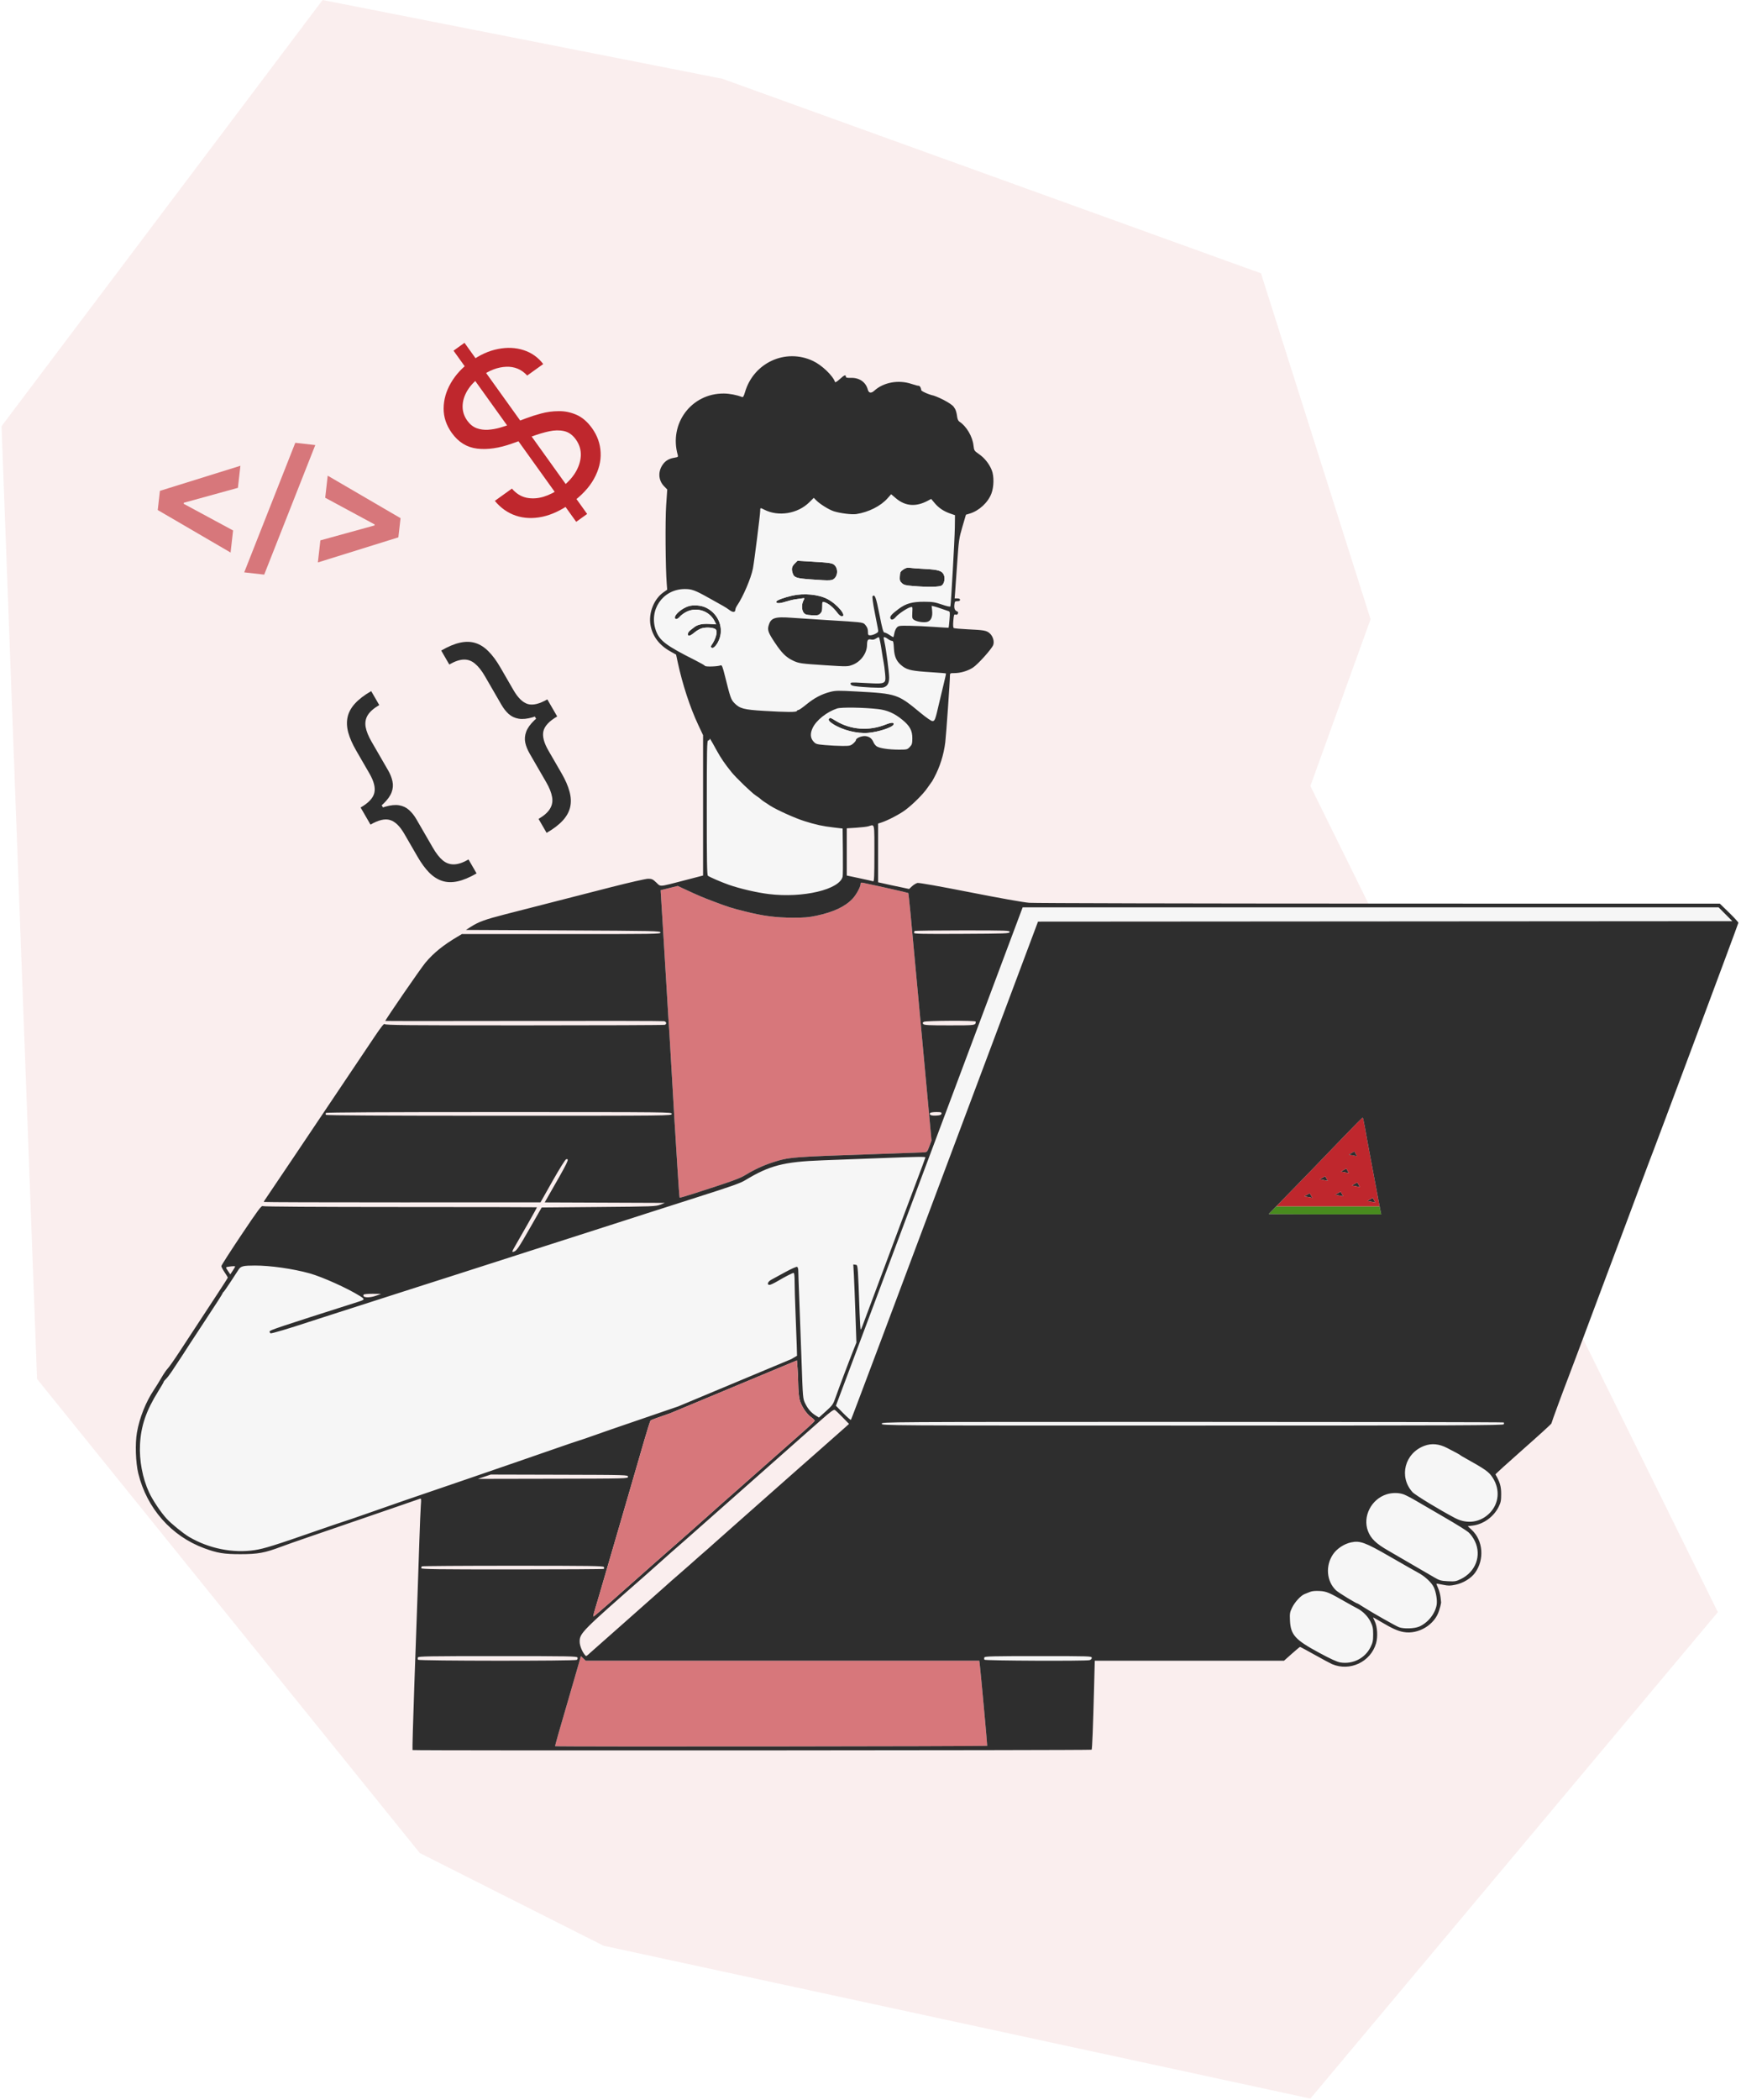 <svg width="564" height="680" viewBox="0 0 564 680" fill="none" xmlns="http://www.w3.org/2000/svg">
<path d="M12 446.5L136 600L195.5 630L424.5 679.5L556.5 522L424.5 254.5L444 200.5L408.5 88.5L234 25.5L104.5 0L0.5 138L12 446.5Z" fill="#F2D4D5" fill-opacity="0.4"/>
<path fill-rule="evenodd" clip-rule="evenodd" d="M257.438 182.489C256.467 183.46 256.32 184.267 256.842 185.764C257.282 187.029 258.114 187.283 262.939 187.626C269.175 188.068 269.562 188.046 270.412 187.194C271.437 186.169 271.444 184.074 270.426 183.055C269.655 182.283 269.072 182.198 261.69 181.769L258.351 181.575L257.438 182.489ZM292.628 184.405C291.698 185.034 291.575 185.274 291.496 186.604C291.421 187.878 291.519 188.2 292.164 188.807C292.806 189.41 293.363 189.554 295.833 189.753C300.773 190.152 304.345 190.078 305.082 189.561C305.903 188.985 306.24 187.301 305.764 186.152C305.217 184.83 303.982 184.44 299.64 184.217C297.507 184.108 295.292 183.947 294.717 183.859C293.931 183.739 293.415 183.874 292.628 184.405ZM256.673 192.856C254.119 193.431 251.655 194.333 251.519 194.742C251.289 195.43 252.453 195.475 254.399 194.852C255.486 194.504 256.979 194.141 257.717 194.045C258.456 193.949 259.431 193.813 259.885 193.742C260.708 193.614 260.709 193.615 260.258 194.487C259.631 195.701 259.682 197.561 260.367 198.407C260.834 198.984 261.271 199.119 262.978 199.212C264.748 199.308 265.12 199.237 265.699 198.689C266.238 198.181 266.371 197.73 266.371 196.405C266.371 194.83 266.402 194.764 267.042 194.963C268.391 195.382 269.948 196.664 271.278 198.452C271.736 199.068 272.363 199.572 272.672 199.572C274.523 199.572 271.256 195.627 268.012 193.945C265.135 192.454 260.456 192.005 256.673 192.856ZM223.103 196.268C221.048 196.893 218.629 198.872 218.629 199.927C218.629 200.729 219.467 200.582 220.259 199.64C220.641 199.185 221.606 198.486 222.403 198.087C225.666 196.452 229.798 197.806 231.453 201.052L232.017 202.158L229.722 202.025C227.475 201.894 225.872 202.26 224.827 203.14C224.619 203.316 224.079 203.737 223.627 204.075C222.731 204.747 222.517 205.842 223.281 205.842C223.542 205.842 224.307 205.369 224.981 204.792C225.655 204.215 226.749 203.597 227.414 203.418C229.013 202.987 231.456 203.233 231.923 203.872C232.506 204.669 231.859 206.936 230.486 208.91C230.186 209.343 230.2 209.496 230.565 209.733C231.185 210.138 232.497 208.557 233.134 206.638C234.441 202.701 232.354 198.301 228.376 196.604C226.907 195.977 224.551 195.827 223.103 196.268ZM268.658 232.614C268.196 233.076 268.543 233.6 269.877 234.452C272.955 236.418 277.635 237.593 281.209 237.297C284.576 237.019 289.116 235.537 289.475 234.599C289.765 233.843 288.804 233.845 286.899 234.602C281.493 236.752 275.584 236.322 270.807 233.431C268.99 232.331 268.954 232.318 268.658 232.614Z" fill="#2E2E2E"/>
<path d="M278.787 286.242C278.787 287.156 277.344 289.782 276.158 291.027C273.725 293.583 269.995 295.327 264.442 296.508C261.949 297.038 260.414 297.164 256.707 297.145C251.247 297.116 247.116 296.569 241.367 295.115C236.662 293.926 236.23 293.789 231.195 291.899C227.587 290.545 226.313 290.004 221.945 287.972L219.558 286.863L214.01 288.228L214.184 291.083C214.28 292.653 214.49 296.021 214.65 298.566C214.811 301.111 215.274 308.77 215.681 315.585C216.5 329.337 216.648 331.731 216.878 334.992C216.965 336.223 217.3 341.934 217.622 347.681C217.944 353.429 218.344 360.281 218.509 362.908C218.675 365.536 219.089 372.185 219.429 377.684C219.769 383.183 220.099 387.734 220.163 387.797C220.226 387.861 222.264 387.274 224.692 386.494C237.289 382.444 239.659 381.587 241.664 380.353C244.339 378.707 247.31 377.337 250.306 376.368C255.604 374.655 256.191 374.608 284.158 373.663C291.789 373.406 298.557 373.164 299.198 373.127C300.338 373.061 300.378 373.02 301.062 371.186L301.76 369.312L301.304 364.319C300.684 357.527 298.547 334.384 298.183 330.513C297.357 321.742 296.657 314.185 296.382 311.106C295.279 298.726 294.356 289.264 294.241 289.149C294.135 289.043 284.796 286.937 279.757 285.883C278.934 285.711 278.787 285.765 278.787 286.242Z" fill="#D7777B"/>
<path d="M187.267 539.433C186.764 541.201 185.584 545.269 184.645 548.471C181.194 560.233 179.751 565.318 179.839 565.406C180.046 565.613 319.815 565.476 319.81 565.269C319.786 564.185 317.674 541.124 317.403 538.991L317.242 537.722H189.752L188.182 536.217L187.267 539.433Z" fill="#D7777B"/>
<path d="M410.996 393.088C410.928 393.157 419.102 393.213 429.16 393.213H447.449L447.25 392.243C447.237 392.183 447.223 392.109 447.205 392.022C447.193 391.959 447.179 391.889 447.164 391.813C447.127 391.623 447.082 391.39 447.029 391.116C446.998 390.959 446.966 390.787 446.93 390.603H413.435C412.375 391.686 411.512 392.566 410.996 393.088Z" fill="#488B1E"/>
<path d="M118.474 264.325L116.821 261.466C119.387 259.98 120.865 258.406 121.257 256.743C121.664 255.071 121.139 252.974 119.68 250.453L115.412 243.075C114.185 240.953 113.322 239.001 112.824 237.217C112.341 235.424 112.267 233.754 112.602 232.205C112.937 230.657 113.73 229.192 114.982 227.811C116.234 226.429 117.99 225.085 120.248 223.777L122.862 228.296C121.08 229.328 119.834 230.419 119.125 231.568C118.431 232.709 118.207 233.988 118.452 235.405C118.704 236.798 119.35 238.394 120.391 240.192L125.726 249.416C126.419 250.615 126.889 251.799 127.135 252.97C127.397 254.132 127.31 255.311 126.874 256.507C126.438 257.704 125.547 258.948 124.203 260.239C122.873 261.522 120.964 262.884 118.474 264.325ZM154.392 282.805C152.133 284.113 150.093 284.966 148.272 285.363C146.451 285.761 144.787 285.719 143.278 285.239C141.769 284.758 140.358 283.861 139.045 282.549C137.748 281.228 136.485 279.506 135.258 277.385L130.99 270.006C129.532 267.485 127.977 265.985 126.325 265.505C124.689 265.016 122.588 265.514 120.022 267L118.368 264.141C120.857 262.699 122.989 261.722 124.763 261.208C126.552 260.685 128.074 260.532 129.328 260.75C130.582 260.968 131.647 261.48 132.524 262.286C133.416 263.083 134.208 264.081 134.902 265.28L140.237 274.503C141.277 276.301 142.338 277.657 143.42 278.57C144.517 279.473 145.732 279.908 147.067 279.875C148.425 279.848 149.996 279.318 151.778 278.286L154.392 282.805ZM120.022 267L116.821 261.466L122.26 258.317L125.461 263.851L120.022 267Z" fill="#2E2E2E"/>
<path d="M178.85 229.124L180.504 231.983C177.938 233.469 176.452 235.048 176.045 236.72C175.653 238.383 176.186 240.475 177.644 242.996L181.912 250.374C183.139 252.496 183.995 254.453 184.478 256.246C184.976 258.029 185.058 259.696 184.723 261.244C184.388 262.792 183.594 264.257 182.342 265.638C181.091 267.02 179.335 268.364 177.077 269.672L174.462 265.153C176.245 264.121 177.478 263.027 178.164 261.871C178.873 260.722 179.102 259.45 178.85 258.057C178.613 256.655 177.974 255.055 176.934 253.257L171.599 244.033C170.906 242.834 170.428 241.654 170.166 240.492C169.92 239.322 170.015 238.138 170.451 236.942C170.887 235.746 171.77 234.506 173.099 233.223C174.444 231.932 176.361 230.565 178.85 229.124ZM142.933 210.644C145.191 209.336 147.231 208.483 149.052 208.086C150.873 207.688 152.538 207.73 154.047 208.21C155.556 208.691 156.959 209.592 158.256 210.914C159.569 212.226 160.839 213.943 162.066 216.064L166.334 223.443C167.793 225.964 169.34 227.469 170.976 227.958C172.628 228.438 174.737 227.935 177.303 226.449L178.957 229.309C176.468 230.75 174.329 231.732 172.539 232.255C170.765 232.769 169.251 232.917 167.997 232.699C166.743 232.481 165.67 231.974 164.778 231.177C163.902 230.371 163.117 229.369 162.423 228.17L157.088 218.946C156.048 217.148 154.979 215.797 153.882 214.893C152.791 213.965 151.571 213.522 150.222 213.565C148.888 213.598 147.329 214.131 145.547 215.163L142.933 210.644ZM177.303 226.449L180.504 231.983L175.065 235.132L171.864 229.598L177.303 226.449Z" fill="#2E2E2E"/>
<path d="M51.1 165.147L51.805 158.935L77.881 150.811L77.071 157.958L59.292 162.859L59.564 162.514L59.464 163.397L59.276 163L75.507 171.758L74.697 178.906L51.1 165.147Z" fill="#D7777B"/>
<path d="M102.135 144.107L85.588 186.057L79.115 185.323L95.661 143.373L102.135 144.107Z" fill="#D7777B"/>
<path d="M129.053 173.99L102.977 182.114L103.787 174.967L121.565 170.066L121.294 170.411L121.394 169.528L121.581 169.925L105.351 161.166L106.161 154.019L129.757 167.778L129.053 173.99Z" fill="#D7777B"/>
<path d="M186.66 168.961L146.922 113.547L150.471 111L190.208 166.414L186.66 168.961ZM170.787 121.599C168.954 119.592 166.68 118.644 163.965 118.757C161.249 118.871 158.55 119.89 155.867 121.816C153.905 123.224 152.416 124.773 151.4 126.464C150.399 128.145 149.886 129.836 149.86 131.537C149.849 133.228 150.351 134.78 151.365 136.195C152.214 137.378 153.224 138.193 154.397 138.641C155.575 139.064 156.812 139.236 158.11 139.157C159.398 139.063 160.661 138.845 161.901 138.501C163.13 138.144 164.233 137.778 165.211 137.404L170.58 135.386C171.951 134.861 173.535 134.358 175.332 133.878C177.143 133.387 179.028 133.137 180.989 133.129C182.953 133.096 184.873 133.488 186.749 134.306C188.624 135.124 190.307 136.572 191.797 138.65C193.515 141.045 194.44 143.66 194.572 146.495C194.718 149.319 194.003 152.16 192.426 155.019C190.863 157.867 188.38 160.513 184.976 162.956C181.803 165.234 178.688 166.694 175.631 167.336C172.588 167.968 169.746 167.844 167.105 166.964C164.478 166.073 162.209 164.478 160.297 162.178L165.836 158.202C167.181 159.772 168.737 160.754 170.504 161.147C172.275 161.515 174.11 161.422 176.007 160.869C177.909 160.291 179.739 159.37 181.499 158.107C183.547 156.637 185.148 154.985 186.302 153.152C187.446 151.303 188.064 149.439 188.157 147.558C188.24 145.662 187.702 143.906 186.543 142.29C185.487 140.818 184.217 139.916 182.733 139.582C181.248 139.249 179.628 139.275 177.873 139.66C176.117 140.046 174.306 140.582 172.437 141.267L165.867 143.622C161.692 145.111 157.932 145.656 154.588 145.259C151.244 144.861 148.501 143.169 146.359 140.181C144.579 137.699 143.697 135.053 143.714 132.243C143.735 129.409 144.517 126.661 146.062 124.001C147.61 121.316 149.798 118.958 152.625 116.929C155.481 114.879 158.387 113.569 161.343 113C164.289 112.415 167.042 112.538 169.603 113.366C172.178 114.185 174.303 115.687 175.979 117.872L170.787 121.599Z" fill="#BF272D"/>
<path d="M435.143 387.352L432.543 386.852L434.292 385.852L435.143 387.352Z" fill="#2E2E2E"/>
<path d="M445.54 389.353L442.94 388.853L444.69 387.852L445.54 389.353Z" fill="#2E2E2E"/>
<path d="M440.541 384.351L437.941 383.851L439.691 382.851L440.541 384.351Z" fill="#2E2E2E"/>
<path d="M425.144 387.852L422.544 387.352L424.294 386.352L425.144 387.852Z" fill="#2E2E2E"/>
<path d="M430.144 382.351L427.544 381.851L429.293 380.85L430.144 382.351Z" fill="#2E2E2E"/>
<path d="M436.982 379.85L434.382 379.35L436.132 378.35L436.982 379.85Z" fill="#2E2E2E"/>
<path fill-rule="evenodd" clip-rule="evenodd" d="M435.135 368.204L434.382 368.985C431.13 372.359 427.122 376.517 425.144 378.57C422.932 380.866 417.044 386.914 413.435 390.603H446.93C446.394 387.803 445.298 381.977 443.913 374.553C443.668 373.239 443.277 371.156 443.044 369.925C442.811 368.693 442.393 366.375 442.117 364.774C441.84 363.173 441.531 361.863 441.43 361.863C441.329 361.863 438.496 364.716 435.135 368.204ZM422.544 387.352L425.144 387.852L424.294 386.352L422.544 387.352ZM435.143 387.352L432.543 386.852L434.292 385.852L435.143 387.352ZM442.94 388.853L445.54 389.353L444.69 387.852L442.94 388.853ZM440.541 384.351L437.941 383.851L439.691 382.851L440.541 384.351ZM434.382 379.35L436.982 379.85L436.132 378.35L434.382 379.35ZM430.144 382.351L427.544 381.851L429.293 380.85L430.144 382.351ZM436.982 373.849L439.582 374.349L438.732 372.848L436.982 373.849Z" fill="#BF272D"/>
<path d="M439.582 374.349L436.982 373.849L438.732 372.848L439.582 374.349Z" fill="#2E2E2E"/>
<path d="M284.87 375.003C279.373 375.212 271.048 375.526 266.371 375.702C253.917 376.169 249.331 377.351 241.438 382.125C239.783 383.126 237.259 384.019 225.492 387.768C223.112 388.526 219.756 389.6 218.032 390.155C216.309 390.71 212.482 391.934 209.528 392.875C206.574 393.816 203.218 394.897 202.069 395.278C200.92 395.658 197.362 396.802 194.162 397.819C190.961 398.836 185.725 400.516 182.525 401.553C179.325 402.589 174.088 404.27 170.888 405.286C167.687 406.303 162.451 407.985 159.251 409.024C156.051 410.063 150.008 412.003 145.823 413.336C141.639 414.668 136.805 416.214 135.082 416.77C131.363 417.972 120.01 421.616 109.421 425.008C105.236 426.349 101.073 427.69 100.171 427.99C93.654 430.151 87.885 431.864 87.636 431.71C87.473 431.609 87.34 431.344 87.34 431.121C87.34 430.703 89.985 429.818 115.985 421.531C118.254 420.808 118.285 420.698 116.532 419.602C112.535 417.101 104.413 413.447 100.32 412.306C94.98 410.819 87.601 409.763 82.589 409.77C78.794 409.774 78.016 409.965 77.297 411.064C76.958 411.582 75.763 413.416 74.639 415.141C73.516 416.865 72.49 418.32 72.36 418.375C72.229 418.43 72.123 418.592 72.123 418.736C72.123 418.88 69.74 422.598 66.827 426.997C63.914 431.396 61.464 435.13 61.382 435.294C61.239 435.577 57.711 440.965 55.476 444.311C54.906 445.164 54.121 446.162 53.733 446.527C53.344 446.893 53.026 447.295 53.026 447.42C53.026 447.546 52.225 448.933 51.247 450.503C47.349 456.757 45.668 461.657 45.353 467.686C45.083 472.853 46.182 478.683 48.278 483.2C49.448 485.721 52.062 489.632 53.985 491.737C55.457 493.35 59.359 496.521 61.231 497.628C67.621 501.404 75.49 502.986 82.523 501.908C85.647 501.429 88.915 500.406 103.154 495.451C107.011 494.109 110.771 492.829 111.509 492.607C112.248 492.384 115.202 491.375 118.074 490.365C126.858 487.275 136.841 483.821 140.452 482.622C142.34 481.996 147.039 480.388 150.896 479.051C158.631 476.368 160.726 475.647 167.755 473.248C170.38 472.351 175.684 470.516 179.541 469.169C183.397 467.822 187.157 466.543 187.896 466.326C188.634 466.109 190.38 465.513 191.775 465.002C193.17 464.491 195.855 463.55 197.742 462.911C199.63 462.272 204.329 460.66 208.186 459.33C212.042 457.999 217.24 456.218 219.737 455.372L220.333 455.12L256.393 440.046L258.201 438.968L258.101 435.489C258.045 433.576 257.869 428.851 257.709 424.991C257.55 421.13 257.419 416.663 257.419 415.063C257.419 413.261 257.302 412.155 257.111 412.155C256.715 412.155 254.552 413.259 251.904 414.813C250.758 415.486 249.583 416.036 249.293 416.036C248.34 416.036 248.71 414.983 249.885 414.352C250.5 414.021 252.533 412.914 254.402 411.891C256.27 410.869 257.982 410.103 258.206 410.188C258.462 410.287 258.612 410.818 258.612 411.623C258.611 412.326 258.749 416.327 258.918 420.515C259.088 424.702 259.419 433.693 259.655 440.494C260.08 452.774 260.088 452.871 260.854 454.436C261.726 456.22 262.767 457.412 264.267 458.346L265.296 458.987L267.576 456.93C269.744 454.974 269.901 454.745 270.771 452.249C271.748 449.446 275.075 440.628 276.545 436.945L277.435 434.714L277.125 425.599C276.955 420.586 276.728 414.894 276.622 412.949L276.428 409.415L277.143 409.516C277.174 409.52 277.203 409.523 277.23 409.526C277.301 409.534 277.365 409.541 277.422 409.563C277.91 409.754 277.958 411.07 278.411 423.57L278.477 425.384C278.583 428.308 278.747 430.623 278.842 430.528C278.936 430.434 279.173 429.922 279.368 429.392C280.521 426.255 286.543 410.152 288.94 403.795C289.838 401.414 291.293 397.517 292.173 395.136C293.052 392.755 295.126 387.246 296.78 382.895C298.434 378.543 299.788 374.882 299.789 374.759C299.79 374.483 297.606 374.519 284.87 375.003Z" fill="#F6F6F6"/>
<path d="M229.87 239.374C229.86 239.58 229.654 239.747 229.412 239.747C229.028 239.747 228.97 242.529 228.961 261.504C228.952 278.666 229.029 283.324 229.326 283.562C229.847 283.98 233.776 285.675 236.118 286.492C239.755 287.762 245.212 289.025 249.098 289.496C260.124 290.834 271.951 288.04 272.974 283.856C273.063 283.489 273.099 279.833 273.052 275.73L272.968 268.271L270.134 267.936C266.409 267.497 264.376 267.056 260.586 265.866C257.554 264.914 251.714 262.286 249.516 260.884C247.531 259.617 246.712 259.049 246.412 258.727C246.248 258.551 245.523 258.023 244.8 257.552C243.526 256.723 238.484 251.869 236.999 250.043C234.82 247.362 233.516 245.449 232.075 242.819C230.096 239.207 229.892 238.889 229.87 239.374Z" fill="#F6F6F6"/>
<path fill-rule="evenodd" clip-rule="evenodd" d="M287.539 161.331C285.327 163.845 281.374 165.841 277.403 166.449C275.948 166.672 272.061 166.184 270.078 165.53C268.493 165.007 265.601 163.205 264.417 162.002L263.624 161.196L262.179 162.628C258.409 166.363 252.141 167.38 247.546 165.002C246.282 164.347 246.263 164.354 246.261 165.478C246.258 166.655 244.323 181.961 243.909 184.086C243.3 187.203 240.749 193.181 238.822 196.007C238.486 196.499 238.21 197.142 238.209 197.434C238.205 198.299 237.41 198.351 236.356 197.555C235.815 197.147 234.902 196.552 234.328 196.233C233.753 195.914 231.604 194.712 229.552 193.563C225.099 191.069 224.033 190.686 221.658 190.726C214.64 190.846 210.077 197.563 212.493 204.217C213.668 207.455 215.823 209.076 225.213 213.787C226.847 214.606 228.276 215.427 228.389 215.61C228.604 215.959 232.535 215.822 233.464 215.434C233.864 215.267 234.098 215.861 234.891 219.056C236.576 225.844 236.814 226.525 237.881 227.627C239.633 229.436 240.955 229.788 247.457 230.173C254.904 230.615 258.004 230.627 258.141 230.216C258.2 230.039 258.426 229.894 258.644 229.894C258.862 229.894 260.026 229.084 261.23 228.093C263.751 226.019 266.177 224.742 268.94 224.032C270.69 223.583 271.538 223.57 277.593 223.901C290.499 224.605 290.833 224.717 298.23 230.843C300.013 232.32 301.687 233.477 302.04 233.477C302.839 233.477 302.985 233.097 304.165 227.954C304.692 225.655 305.443 222.51 305.833 220.966C306.224 219.421 306.498 218.111 306.441 218.055C306.384 217.998 304.201 217.817 301.589 217.653C295.687 217.281 294.074 216.959 292.539 215.847C290.516 214.38 289.74 212.834 289.586 209.965C289.474 207.874 289.375 207.502 288.935 207.502C288.649 207.502 288.074 207.233 287.657 206.904C286.886 206.297 286.241 206.126 286.254 206.531C286.258 206.654 286.384 207.293 286.535 207.949C287.059 210.233 288.037 217.692 288.037 219.402C288.037 221.312 287.449 222.267 286.057 222.616C285.272 222.813 279.423 222.53 277.001 222.177C276.032 222.036 275.633 221.831 275.556 221.434C275.456 220.912 275.672 220.897 279.879 221.124L280.246 221.144C284.394 221.369 286.007 221.457 286.565 220.732C286.921 220.27 286.849 219.48 286.732 218.188L286.716 218.008C286.603 216.745 286.399 215.175 286.264 214.518C286.129 213.861 285.779 211.745 285.487 209.815C285.195 207.886 284.839 206.307 284.696 206.307C284.552 206.307 284.105 206.524 283.702 206.788C283.224 207.101 282.692 207.199 282.174 207.069C281.192 206.823 280.889 207.237 280.874 208.845C280.849 211.516 278.833 214.272 276.176 215.267C274.614 215.851 274.424 215.855 267.657 215.418C259.28 214.878 258.766 214.803 256.775 213.836C254.62 212.788 253.246 211.421 251.054 208.139C248.923 204.951 248.581 204.044 248.973 202.624C249.681 200.059 250.94 199.619 256.408 200.026C258.624 200.19 263.793 200.53 267.896 200.779L268.474 200.814L269.388 200.87C278.353 201.414 279.461 201.481 280.07 202.067C280.156 202.149 280.232 202.242 280.319 202.348L280.322 202.352C280.331 202.363 280.341 202.375 280.35 202.387C280.373 202.415 280.397 202.444 280.422 202.474C280.946 203.096 281.174 203.723 281.174 204.539C281.174 205.589 281.251 205.71 281.921 205.71C282.332 205.71 283.105 205.475 283.639 205.188C284.562 204.69 284.599 204.607 284.38 203.471C284.253 202.814 283.757 200.261 283.278 197.798C282.783 195.255 282.518 193.205 282.665 193.056C283.398 192.31 283.785 193.335 284.894 198.96C285.818 203.65 286.142 204.814 286.525 204.814C286.788 204.814 287.497 205.15 288.101 205.561C288.705 205.971 289.271 206.307 289.36 206.307C289.449 206.307 289.608 205.771 289.712 205.115C289.817 204.459 290.167 203.62 290.489 203.249C291.04 202.617 291.29 202.577 294.554 202.615C296.467 202.637 300.102 202.805 302.631 202.99C305.16 203.174 307.265 203.289 307.309 203.245C307.353 203.201 307.483 202.011 307.597 200.601C307.788 198.252 307.758 198.022 307.245 197.869C306.938 197.776 305.947 197.437 305.045 197.115C304.142 196.793 303.044 196.445 302.605 196.342L301.806 196.155L301.969 197.743C302.179 199.78 301.564 201.097 300.269 201.381C299.121 201.633 297.049 201.307 296.143 200.732C295.512 200.331 295.457 200.111 295.547 198.358C295.644 196.453 295.636 196.428 294.936 196.605C293.879 196.871 291.055 198.756 290.213 199.757C289.402 200.722 288.711 200.885 288.439 200.175C288.216 199.593 288.932 198.785 291.102 197.175C293.485 195.405 295.511 194.834 299.375 194.843C302.072 194.849 302.876 194.976 305.147 195.754C306.826 196.33 307.82 196.54 307.881 196.332C308.084 195.639 309.269 174.598 309.319 170.81L309.371 166.812L307.854 166.292C305.74 165.567 304.093 164.462 302.778 162.888L301.655 161.544L300.59 162.116C296.731 164.187 293.291 163.927 290.226 161.332L288.686 160.027L287.539 161.331ZM256.842 185.764C256.32 184.267 256.467 183.46 257.438 182.489L258.351 181.575L261.69 181.769C269.072 182.198 269.655 182.283 270.426 183.055C271.444 184.074 271.437 186.169 270.412 187.194C269.562 188.046 269.175 188.068 262.939 187.626C258.114 187.283 257.282 187.029 256.842 185.764ZM291.496 186.604C291.575 185.274 291.698 185.034 292.628 184.405C293.415 183.874 293.931 183.739 294.717 183.859C295.292 183.947 297.507 184.108 299.64 184.217C303.982 184.44 305.217 184.83 305.764 186.152C306.24 187.301 305.903 188.985 305.082 189.561C304.345 190.078 300.773 190.152 295.833 189.753C293.363 189.554 292.806 189.41 292.164 188.807C291.519 188.2 291.421 187.878 291.496 186.604ZM251.519 194.742C251.655 194.333 254.119 193.431 256.673 192.856C260.456 192.005 265.135 192.454 268.012 193.945C271.256 195.627 274.523 199.572 272.672 199.572C272.363 199.572 271.736 199.068 271.278 198.452C269.948 196.664 268.391 195.382 267.042 194.963C266.402 194.764 266.371 194.83 266.371 196.405C266.371 197.73 266.238 198.181 265.699 198.689C265.12 199.237 264.748 199.308 262.978 199.212C261.271 199.119 260.834 198.984 260.367 198.407C259.682 197.561 259.631 195.701 260.258 194.487C260.709 193.615 260.708 193.614 259.885 193.742C259.431 193.813 258.456 193.949 257.717 194.045C256.979 194.141 255.486 194.504 254.399 194.852C252.453 195.475 251.289 195.43 251.519 194.742ZM218.629 199.927C218.629 198.872 221.048 196.893 223.103 196.268C224.551 195.827 226.907 195.977 228.376 196.604C232.354 198.301 234.441 202.701 233.134 206.638C232.497 208.557 231.185 210.138 230.565 209.733C230.2 209.496 230.186 209.343 230.486 208.91C231.859 206.936 232.506 204.669 231.923 203.872C231.456 203.233 229.013 202.987 227.414 203.418C226.749 203.597 225.655 204.215 224.981 204.792C224.307 205.369 223.542 205.842 223.281 205.842C222.517 205.842 222.731 204.747 223.627 204.075C224.079 203.737 224.619 203.316 224.827 203.14C225.872 202.26 227.475 201.894 229.722 202.025L232.017 202.158L231.453 201.052C229.798 197.806 225.666 196.452 222.403 198.087C221.606 198.486 220.641 199.185 220.259 199.64C219.467 200.582 218.629 200.729 218.629 199.927Z" fill="#F6F6F6"/>
<path fill-rule="evenodd" clip-rule="evenodd" d="M271.178 229.393C267.798 230.528 264.427 233.217 263.249 235.717C262.419 237.48 262.503 238.949 263.497 240.063C264.272 240.93 264.498 241.001 267.302 241.251C268.941 241.398 271.448 241.522 272.871 241.528C275.228 241.538 275.541 241.47 276.377 240.766C276.882 240.341 277.295 239.818 277.295 239.605C277.295 238.962 279.337 238.169 280.504 238.358C281.728 238.557 282.475 239.161 282.967 240.352C283.163 240.824 283.633 241.414 284.012 241.663C284.957 242.282 287.952 242.728 291.189 242.731C293.781 242.733 293.927 242.697 294.717 241.873C295.443 241.114 295.542 240.778 295.552 239.045C295.566 236.573 294.757 235.066 292.352 233.085C289.799 230.981 287.438 229.937 284.455 229.591C279.86 229.058 272.504 228.949 271.178 229.393ZM269.877 234.452C268.543 233.6 268.196 233.076 268.658 232.614C268.954 232.318 268.99 232.331 270.807 233.431C275.584 236.322 281.493 236.752 286.899 234.602C288.804 233.845 289.765 233.843 289.475 234.599C289.116 235.537 284.576 237.019 281.209 237.297C277.635 237.593 272.955 236.418 269.877 234.452Z" fill="#F6F6F6"/>
<path d="M331.039 294.461C330.192 296.752 288.054 409.174 280.26 429.938L270.79 455.167L273.136 457.542C274.426 458.848 275.561 459.838 275.657 459.741C275.814 459.584 286.329 431.61 324.563 329.617L336.26 298.417L561.192 298.267L556.747 293.789H331.288L331.039 294.461Z" fill="#F6F6F6"/>
<path d="M424.398 515.431C423.824 515.658 423.017 515.981 422.605 516.149C421.37 516.653 419.463 518.722 418.591 520.505C417.856 522.009 417.784 522.432 417.887 524.651C418.105 529.348 419.518 530.922 427.289 535.123C431.044 537.153 433.164 538.122 434.218 538.289C438.284 538.932 442.227 536.921 444.005 533.298C444.706 531.87 444.838 531.223 444.838 529.213C444.838 527.199 444.706 526.556 443.999 525.115C443.127 523.338 441.411 521.623 439.616 520.735C439.042 520.451 437.43 519.564 436.035 518.764C430.563 515.626 429.752 515.281 427.532 515.145C426.173 515.062 425.078 515.162 424.398 515.431Z" fill="#F6F6F6"/>
<path d="M437.677 499.404C435.43 499.889 433.11 501.416 431.862 503.231C429.317 506.933 429.724 512.006 432.801 514.934C433.594 515.688 439.359 519.211 439.8 519.211C439.86 519.211 440.816 519.79 441.926 520.498C444.634 522.226 452.076 526.439 453.193 526.876C454.678 527.458 458.171 527.355 459.735 526.685C462.55 525.477 464.927 522.517 465.411 519.615C465.652 518.171 465.211 515.462 464.487 513.936C463.765 512.411 461.64 510.424 459.505 509.274C458.495 508.731 454.369 506.383 450.336 504.058C442.247 499.394 440.575 498.779 437.677 499.404Z" fill="#F6F6F6"/>
<path d="M461.441 468.136C455.049 470.51 453.079 478.155 457.576 483.132C458.435 484.084 466.389 488.924 471.402 491.548C475.323 493.599 479.632 492.953 482.636 489.864C485.599 486.817 485.994 482.318 483.628 478.577C482.338 476.537 481.447 475.907 473.846 471.66C473.482 471.456 473.117 471.223 473.035 471.141C472.857 470.963 471.535 470.246 468.77 468.826C466.167 467.489 463.786 467.265 461.441 468.136Z" fill="#F6F6F6"/>
<path d="M449.164 483.854C444.206 485.442 441.372 491.042 443.152 495.733C444.077 498.17 445.762 499.802 449.668 502.044C453.095 504.011 460.35 508.228 464.485 510.657C466.335 511.743 466.763 511.869 469.031 511.988C471.315 512.108 471.685 512.046 473.254 511.278C478.059 508.928 480.012 503.675 477.802 499.042C477.268 497.922 476.407 496.728 475.691 496.115C475.026 495.546 471.639 493.436 468.164 491.428C464.689 489.419 460.57 487.022 459.011 486.101C457.453 485.18 455.573 484.192 454.834 483.905C453.233 483.282 451.011 483.262 449.164 483.854Z" fill="#F6F6F6"/>
<path d="M318.884 536.663C318.793 536.901 318.802 537.233 318.905 537.4C319.111 537.733 351.637 537.872 352.94 537.545C353.403 537.429 353.681 537.147 353.681 536.794C353.681 536.247 353.152 536.229 336.366 536.229C321.503 536.229 319.026 536.291 318.884 536.663Z" fill="#F6F6F6"/>
<path d="M285.65 460.989C285.65 461.585 285.849 461.586 386.323 461.586C472.415 461.586 487.019 461.526 487.156 461.168C487.244 460.937 487.236 460.669 487.138 460.571C487.04 460.472 441.665 460.392 386.305 460.392C285.849 460.392 285.65 460.393 285.65 460.989Z" fill="#F6F6F6"/>
<path fill-rule="evenodd" clip-rule="evenodd" d="M466.206 521.446L466.601 520.107L466.853 518.912L466.686 517.292C466.594 516.401 466.238 515.037 465.894 514.261C465.551 513.484 465.305 512.816 465.348 512.777C465.391 512.738 466.335 512.894 467.445 513.125C469.191 513.487 469.745 513.485 471.548 513.109C474.004 512.597 476.558 511.038 477.836 509.273C480.959 504.96 480.47 498.775 476.736 495.33L475.475 494.167L477.086 493.966C480.577 493.529 483.911 491.113 485.506 487.863C486.194 486.462 486.312 485.843 486.307 483.681C486.301 481.262 485.901 479.904 484.458 477.398C484.407 477.31 488.463 473.625 493.47 469.211C498.478 464.796 502.575 461.063 502.575 460.914C502.575 460.668 506.431 450.19 508.097 445.911C508.48 444.926 509.699 441.701 510.804 438.746C511.91 435.79 513.469 431.625 514.269 429.49C516.412 423.773 516.714 422.967 518.181 419.04C521.646 409.766 526.499 396.825 526.915 395.751C527.169 395.094 528.85 390.593 530.65 385.749C532.45 380.905 534.058 376.622 534.223 376.232C535.192 373.942 563.147 299.097 563.147 298.793C563.147 298.589 561.798 297.111 560.148 295.508L557.15 292.595L446.837 292.576C386.165 292.565 335.114 292.448 333.391 292.315C331.547 292.172 323.63 290.765 314.146 288.894C304.422 286.976 297.71 285.786 297.22 285.893C296.773 285.99 295.98 286.47 295.457 286.958L294.506 287.847L292.167 287.341L288.497 286.569C288.428 286.559 288.348 286.541 288.256 286.518C287.884 286.425 286.876 286.197 286.018 286.013L284.456 285.678V266.665L285.575 266.302C287.622 265.639 291.446 263.642 293.259 262.289C295.679 260.484 299.042 257.146 300.291 255.311L302.023 252.884L302.629 251.765C304.473 248.362 305.733 244.358 306.223 240.344C306.518 237.915 307.73 220.616 307.73 218.817C307.73 217.984 307.783 217.952 309.148 217.948C311.153 217.943 313.48 217.258 315.164 216.176C316.755 215.155 321.258 210.15 321.75 208.857C322.191 207.696 321.644 205.922 320.566 205.014C319.531 204.143 318.765 204.009 313.372 203.755C311.141 203.65 309.166 203.471 308.983 203.358C308.759 203.219 308.709 202.442 308.83 200.991C308.992 199.061 309.071 198.849 309.566 199.007C309.932 199.123 310.189 199.004 310.322 198.658C310.439 198.352 310.373 198.082 310.166 198.013C309.357 197.743 309.053 197.099 309.167 195.899C309.275 194.762 309.354 194.663 310.149 194.663C310.718 194.663 311.012 194.51 311.012 194.215C311.012 193.919 310.716 193.767 310.135 193.767H309.257L309.416 191.752C309.503 190.644 309.809 186.31 310.095 182.123C310.585 174.947 310.681 174.284 311.766 170.583L312.917 166.657L314.128 166.296C317.174 165.386 320.065 162.717 321.173 159.79C321.999 157.611 322.053 154.195 321.292 152.266C320.488 150.225 318.952 148.283 317.168 147.054C315.607 145.978 315.554 145.895 315.366 144.238C315.038 141.33 313.091 138.027 310.829 136.542C310.378 136.245 310.147 135.695 310.018 134.605C309.919 133.767 309.629 132.763 309.374 132.373L308.91 131.664C307.942 130.455 303.298 128.149 301.701 127.902C300.883 127.652 299.087 127.002 298.452 126.402C298.423 125.985 298.223 125.101 297.658 124.901C297.534 124.978 296.493 124.721 295.346 124.33C291.113 122.887 286.217 123.769 283.218 126.517C282.23 127.421 281.435 127.294 281.139 126.185C280.477 123.71 278.418 122.274 275.638 122.347C274.389 122.38 274.013 122.288 274.013 121.951C274.013 121.223 273.473 121.448 272.02 122.782C271.238 123.5 270.586 123.9 270.519 123.705C269.808 121.631 266.271 118.247 263.388 116.883C254.492 112.672 244.118 117.428 241.34 126.992C240.971 128.261 240.723 128.677 240.406 128.556C238.627 127.873 236.383 127.438 234.535 127.419C224 127.31 216.631 137.136 219.573 147.372C219.732 147.923 219.598 148.027 218.506 148.202C216.814 148.472 215.703 149.091 214.827 150.25C213.094 152.542 213.214 155.466 215.122 157.431L216.155 158.495L215.802 163.666C215.471 168.514 215.583 183.852 215.988 188.99L216.141 190.931L214.865 191.835C211.809 194.002 210.039 198.532 210.733 202.414C211.374 206.008 213.561 208.904 217.148 210.911L219.019 211.958L219.55 214.433C221.069 221.511 223.544 229.075 226.162 234.641L227.763 238.043L227.76 283.488L221.57 285.094C220.932 285.26 220.347 285.413 219.812 285.552C215.349 286.717 214.281 286.996 213.573 286.611C213.35 286.49 213.163 286.303 212.918 286.057L212.917 286.056C212.824 285.963 212.721 285.86 212.606 285.751C211.492 284.69 211.151 284.533 209.962 284.533C209.211 284.533 203.879 285.741 198.114 287.216C179.126 292.075 170.112 294.385 163.611 296.056C157.042 297.744 155.029 298.481 152.428 300.151L150.943 301.104L182.412 301.253C212.166 301.394 213.886 301.431 213.981 301.929C214.078 302.429 212.482 302.455 181.866 302.444L149.649 302.432L148.253 303.261C143.543 306.057 140.514 308.507 137.833 311.687C136.349 313.448 124.821 330.179 124.821 330.572C124.821 330.622 144.995 330.625 169.653 330.579C194.311 330.533 214.787 330.57 215.157 330.659C215.93 330.848 216.051 331.558 215.356 331.825C215.096 331.925 194.626 332.006 169.867 332.006C131.687 332.006 124.814 331.943 124.612 331.59C124.443 331.295 123.545 332.403 121.538 335.38C118.172 340.377 105.593 359.103 95.002 374.887C90.828 381.107 86.968 386.834 86.423 387.612C85.879 388.39 85.434 389.096 85.434 389.18C85.434 389.263 105.608 389.326 130.266 389.319L175.098 389.306L179.014 382.377C181.256 378.408 183.136 375.407 183.415 375.352C184.561 375.124 184.283 375.687 177.01 388.359L176.454 389.328L215.38 389.481L213.888 390.071C212.476 390.629 211.409 390.669 193.938 390.817L175.479 390.974L171.857 397.306C167.881 404.259 167.359 405.021 166.375 405.302C165.76 405.477 165.798 405.335 166.872 403.458L171.023 396.202C172.666 393.33 173.976 390.946 173.934 390.904C173.893 390.863 154.018 390.826 129.769 390.823C102.695 390.819 85.475 390.708 85.152 390.535C84.698 390.292 83.732 391.585 78.167 399.883C74.615 405.18 71.708 409.711 71.708 409.952C71.708 410.192 72.178 411.087 72.753 411.941C73.327 412.794 73.797 413.574 73.797 413.674C73.797 413.774 72.274 416.164 70.413 418.985C66.896 424.316 63.308 429.786 58.118 437.727C56.445 440.287 54.746 442.706 54.343 443.101C53.94 443.497 53.028 444.829 52.316 446.061C51.604 447.292 50.525 449.039 49.918 449.942C47.239 453.924 45.216 458.984 44.366 463.826C43.736 467.408 43.942 473.584 44.807 477.112C47.569 488.369 55.499 497.365 66.12 501.289C70.388 502.866 72.531 503.22 77.825 503.222C83.506 503.225 85.776 502.812 91.103 500.806C92.662 500.22 96.422 498.893 99.458 497.859C102.494 496.825 109.141 494.544 114.228 492.79C119.315 491.036 126.163 488.682 129.446 487.558C132.728 486.434 135.659 485.419 135.96 485.303C136.469 485.105 136.494 485.248 136.327 487.446C136.229 488.741 136.016 493.899 135.854 498.908C135.692 503.916 135.425 511.776 135.262 516.374L134.969 524.605C134.757 530.593 134.478 538.431 134.223 545.613C133.815 557.097 133.552 566.563 133.639 566.649C133.857 566.868 353.409 566.757 353.628 566.538C353.819 566.347 354.086 559.584 354.434 546.157L354.652 537.722H415.96L418.463 535.492C419.84 534.265 421.049 533.257 421.148 533.252C421.248 533.247 423.397 534.403 425.923 535.819C428.449 537.235 430.959 538.584 431.502 538.816C437.302 541.293 444.025 538.122 445.78 532.081C446.395 529.966 446.201 526.691 445.359 524.958C445.02 524.26 444.787 523.689 444.84 523.689C444.894 523.689 445.989 524.315 447.275 525.079C450.975 527.279 452.776 528.093 454.691 528.434C459.506 529.291 464.847 526.05 466.206 521.446ZM277.403 166.449C281.374 165.841 285.327 163.845 287.539 161.331L288.686 160.027L290.226 161.332C293.291 163.927 296.731 164.187 300.59 162.116L301.655 161.544L302.778 162.888C304.093 164.462 305.74 165.567 307.854 166.292L309.371 166.812L309.319 170.81C309.269 174.598 308.084 195.639 307.881 196.332C307.82 196.54 306.826 196.33 305.147 195.754C302.876 194.976 302.072 194.849 299.375 194.843C295.511 194.834 293.485 195.405 291.102 197.175C288.932 198.785 288.216 199.593 288.439 200.175C288.711 200.885 289.402 200.722 290.213 199.757C291.055 198.756 293.879 196.871 294.936 196.605C295.636 196.428 295.644 196.453 295.547 198.358C295.457 200.111 295.512 200.331 296.143 200.732C297.049 201.307 299.121 201.633 300.269 201.381C301.564 201.097 302.179 199.78 301.969 197.743L301.806 196.155L302.605 196.342C303.044 196.445 304.142 196.793 305.045 197.115C305.947 197.437 306.938 197.776 307.245 197.869C307.758 198.022 307.788 198.252 307.597 200.601C307.483 202.011 307.353 203.201 307.309 203.245C307.265 203.289 305.16 203.174 302.631 202.99C300.102 202.805 296.467 202.637 294.554 202.615C291.29 202.577 291.04 202.617 290.489 203.249C290.167 203.62 289.817 204.459 289.712 205.115C289.608 205.771 289.449 206.307 289.36 206.307C289.271 206.307 288.705 205.971 288.101 205.561C287.497 205.15 286.788 204.814 286.525 204.814C286.142 204.814 285.818 203.65 284.894 198.96C283.785 193.335 283.398 192.31 282.665 193.056C282.518 193.205 282.783 195.255 283.278 197.798C283.757 200.261 284.253 202.814 284.38 203.471C284.599 204.607 284.562 204.69 283.639 205.188C283.105 205.475 282.332 205.71 281.921 205.71C281.251 205.71 281.174 205.589 281.174 204.539C281.174 203.723 280.946 203.096 280.422 202.474C280.397 202.444 280.373 202.415 280.35 202.387L280.322 202.352L280.319 202.348C280.232 202.242 280.156 202.149 280.07 202.067C279.461 201.481 278.353 201.414 269.388 200.87L268.474 200.814L267.896 200.779C263.793 200.53 258.624 200.19 256.408 200.026C250.94 199.619 249.681 200.059 248.973 202.624C248.581 204.044 248.923 204.951 251.054 208.139C253.246 211.421 254.62 212.788 256.775 213.836C258.766 214.803 259.28 214.878 267.657 215.418C274.424 215.855 274.614 215.851 276.176 215.267C278.833 214.272 280.849 211.516 280.874 208.845C280.889 207.237 281.192 206.823 282.174 207.069C282.692 207.199 283.224 207.101 283.702 206.788C284.105 206.524 284.552 206.307 284.696 206.307C284.839 206.307 285.195 207.886 285.487 209.815C285.779 211.745 286.129 213.861 286.264 214.518C286.399 215.175 286.603 216.745 286.716 218.008L286.732 218.188C286.849 219.48 286.921 220.27 286.565 220.732C286.007 221.457 284.394 221.369 280.246 221.144L279.879 221.124C275.672 220.897 275.456 220.912 275.556 221.434C275.633 221.831 276.032 222.036 277.001 222.177C279.423 222.53 285.272 222.813 286.057 222.616C287.449 222.267 288.037 221.312 288.037 219.402C288.037 217.692 287.059 210.233 286.535 207.949C286.384 207.293 286.258 206.654 286.254 206.531C286.241 206.126 286.886 206.297 287.657 206.904C288.074 207.233 288.649 207.502 288.935 207.502C289.375 207.502 289.474 207.874 289.586 209.965C289.74 212.834 290.516 214.38 292.539 215.847C294.074 216.959 295.687 217.281 301.589 217.653C304.201 217.817 306.384 217.998 306.441 218.055C306.498 218.111 306.224 219.421 305.833 220.966C305.443 222.51 304.692 225.655 304.165 227.954C302.985 233.097 302.839 233.477 302.04 233.477C301.687 233.477 300.013 232.32 298.23 230.843C290.833 224.717 290.499 224.605 277.593 223.901C271.538 223.57 270.69 223.583 268.94 224.032C266.177 224.742 263.751 226.019 261.23 228.093C260.026 229.084 258.862 229.894 258.644 229.894C258.426 229.894 258.2 230.039 258.141 230.216C258.004 230.627 254.904 230.615 247.457 230.173C240.955 229.788 239.633 229.436 237.881 227.627C236.814 226.525 236.576 225.844 234.891 219.056C234.098 215.861 233.864 215.267 233.464 215.434C232.535 215.822 228.604 215.959 228.389 215.61C228.276 215.427 226.847 214.606 225.213 213.787C215.823 209.076 213.668 207.455 212.493 204.217C210.077 197.563 214.64 190.846 221.658 190.726C224.033 190.686 225.099 191.069 229.552 193.563C231.604 194.712 233.753 195.914 234.328 196.233C234.902 196.552 235.815 197.147 236.356 197.555C237.41 198.351 238.205 198.299 238.209 197.434C238.21 197.142 238.486 196.499 238.822 196.007C240.749 193.181 243.3 187.203 243.909 184.086C244.323 181.961 246.258 166.655 246.261 165.478C246.263 164.354 246.282 164.347 247.546 165.002C252.141 167.38 258.409 166.363 262.179 162.628L263.624 161.196L264.417 162.002C265.601 163.205 268.493 165.007 270.078 165.53C272.061 166.184 275.948 166.672 277.403 166.449ZM263.249 235.717C264.427 233.217 267.798 230.528 271.178 229.393C272.504 228.949 279.86 229.058 284.455 229.591C287.438 229.937 289.799 230.981 292.352 233.085C294.757 235.066 295.566 236.573 295.552 239.045C295.542 240.778 295.443 241.114 294.717 241.873C293.927 242.697 293.781 242.733 291.189 242.731C287.952 242.728 284.957 242.282 284.012 241.663C283.633 241.414 283.163 240.824 282.967 240.352C282.475 239.161 281.728 238.557 280.504 238.358C279.337 238.169 277.295 238.962 277.295 239.605C277.295 239.818 276.882 240.341 276.377 240.766C275.541 241.47 275.228 241.538 272.871 241.528C271.448 241.522 268.941 241.398 267.302 241.251C264.498 241.001 264.272 240.93 263.497 240.063C262.503 238.949 262.419 237.48 263.249 235.717ZM229.412 239.747C229.654 239.747 229.86 239.58 229.87 239.374C229.892 238.889 230.096 239.207 232.075 242.819C233.516 245.449 234.82 247.362 236.999 250.043C238.484 251.869 243.526 256.723 244.8 257.552C245.523 258.023 246.248 258.551 246.412 258.727C246.712 259.049 247.531 259.617 249.516 260.884C251.714 262.286 257.554 264.914 260.586 265.866C264.376 267.056 266.409 267.497 270.134 267.936L272.968 268.271L273.052 275.73C273.099 279.833 273.063 283.489 272.974 283.856C271.951 288.04 260.124 290.834 249.098 289.496C245.212 289.025 239.755 287.762 236.118 286.492C233.776 285.675 229.847 283.98 229.326 283.562C229.029 283.324 228.952 278.666 228.961 261.504C228.97 242.529 229.028 239.747 229.412 239.747ZM277.37 268.009C279.052 267.902 280.831 267.692 281.323 267.541C281.376 267.525 281.428 267.509 281.478 267.492C281.56 267.466 281.638 267.44 281.713 267.416L281.715 267.415C282.159 267.268 282.477 267.163 282.703 267.263C283.271 267.514 283.27 269.054 283.264 274.454C283.263 275.041 283.263 275.673 283.263 276.354C283.263 283.535 283.183 285.465 282.89 285.363C282.685 285.292 280.671 284.841 278.414 284.361L274.312 283.488L274.311 268.202L277.37 268.009ZM276.158 291.027C277.344 289.782 278.787 287.156 278.787 286.242C278.787 285.765 278.934 285.711 279.757 285.883C284.796 286.937 294.135 289.043 294.241 289.149C294.356 289.264 295.279 298.726 296.382 311.106C296.657 314.185 297.357 321.742 298.183 330.513C298.547 334.384 300.684 357.527 301.304 364.319L301.76 369.312L301.062 371.186C300.378 373.02 300.338 373.061 299.198 373.127C298.557 373.164 291.789 373.406 284.158 373.663C256.191 374.608 255.604 374.655 250.306 376.368C247.31 377.337 244.339 378.707 241.664 380.353C239.659 381.587 237.289 382.444 224.692 386.494C222.264 387.274 220.226 387.861 220.163 387.797C220.099 387.734 219.769 383.183 219.429 377.684C219.089 372.185 218.675 365.536 218.509 362.908C218.344 360.281 217.944 353.429 217.622 347.681C217.3 341.934 216.965 336.223 216.878 334.992C216.648 331.731 216.5 329.337 215.681 315.585C215.274 308.77 214.811 301.111 214.65 298.566C214.49 296.021 214.28 292.653 214.184 291.083L214.01 288.228L219.558 286.863L221.945 287.972C226.313 290.004 227.587 290.545 231.195 291.899C236.23 293.789 236.662 293.926 241.367 295.115C247.116 296.569 251.247 297.116 256.707 297.145C260.414 297.164 261.949 297.038 264.442 296.508C269.995 295.327 273.725 293.583 276.158 291.027ZM280.26 429.938C288.054 409.174 330.192 296.752 331.039 294.461L331.288 293.789H556.747L561.192 298.267L336.26 298.417L324.563 329.617C286.329 431.61 275.814 459.584 275.657 459.741C275.561 459.838 274.426 458.848 273.136 457.542L270.79 455.167L280.26 429.938ZM296.093 302.052C296.093 301.831 296.183 301.562 296.292 301.452C296.401 301.343 303.393 301.253 311.83 301.253C326.278 301.253 327.163 301.284 327.069 301.776C326.975 302.264 325.96 302.303 311.53 302.375C298.775 302.439 296.093 302.383 296.093 302.052ZM299.097 331.582C298.819 331.247 298.859 331.095 299.284 330.854C299.983 330.459 316.085 330.389 316.085 330.78C316.085 332.005 316.078 332.006 307.586 332.006C300.922 332.006 299.385 331.929 299.097 331.582ZM105.575 360.968C105.473 360.803 105.474 360.534 105.575 360.369C105.698 360.171 124.624 360.072 161.689 360.074C217.32 360.078 217.618 360.081 217.618 360.672C217.618 361.263 217.321 361.266 161.689 361.266C124.724 361.266 105.697 361.165 105.575 360.968ZM303.284 361.208C301.668 361.301 300.927 360.998 301.299 360.396C301.409 360.218 302.307 360.072 303.294 360.072C304.842 360.072 305.075 360.143 304.989 360.594C304.912 361 304.532 361.137 303.284 361.208ZM413.435 390.603C417.044 386.914 422.932 380.866 425.144 378.57C427.122 376.517 431.13 372.359 434.382 368.985L435.135 368.204C438.496 364.716 441.329 361.863 441.43 361.863C441.531 361.863 441.84 363.173 442.117 364.774C442.393 366.375 442.811 368.693 443.044 369.925C443.277 371.156 443.668 373.239 443.913 374.553C445.298 381.977 446.394 387.803 446.93 390.603C446.966 390.787 446.998 390.959 447.029 391.116C447.082 391.39 447.127 391.623 447.164 391.813L447.205 392.022C447.223 392.109 447.237 392.183 447.25 392.243L447.449 393.213H429.16C419.102 393.213 410.928 393.157 410.996 393.088C411.512 392.566 412.375 391.686 413.435 390.603ZM73.903 411.597C73.026 410.305 73.026 410.298 74.021 410.147C75.355 409.945 76.184 409.923 76.184 410.089C76.184 410.175 75.829 410.782 75.395 411.438L74.606 412.632L73.903 411.597ZM121.986 419.488C119.595 420.37 117.185 420.198 117.809 419.189C117.912 419.022 119.203 418.901 120.735 418.914L123.478 418.937L121.986 419.488ZM260.717 464.423C261.842 463.437 264.385 461.199 266.369 459.449C269.028 457.103 270.095 456.332 270.428 456.515C270.677 456.651 271.817 457.727 272.963 458.904L275.046 461.046L274 461.988C273.424 462.506 272.017 463.752 270.872 464.757C269.728 465.763 266.911 468.251 264.614 470.287C262.316 472.322 259.889 474.456 259.221 475.027C258.553 475.599 253.995 479.628 249.093 483.979C244.191 488.331 238.422 493.436 236.274 495.325C234.126 497.213 231.903 499.185 231.334 499.706C230.765 500.227 229.964 500.944 229.554 501.298C227.359 503.194 224.758 505.483 223.437 506.679C222.616 507.423 221.005 508.832 219.856 509.81C218.707 510.787 216.559 512.682 215.082 514.019C213.605 515.356 207.697 520.59 201.953 525.649C196.209 530.708 191.442 534.924 191.36 535.016C191.278 535.108 190.907 535.442 190.535 535.757C189.868 536.322 189.853 536.322 189.4 535.757C188.516 534.655 187.793 532.786 187.786 531.59C187.771 528.826 188.369 528.221 208.965 510.18C210.852 508.527 213.143 506.49 214.055 505.654C214.967 504.817 216.564 503.394 217.603 502.491L217.723 502.387C218.885 501.377 219.537 500.81 220.188 500.242C221.003 499.53 221.816 498.814 223.629 497.218L223.688 497.166L223.712 497.145L223.743 497.118L223.776 497.089C225.531 495.544 230.537 491.119 234.9 487.255C239.262 483.392 245.19 478.152 248.073 475.611C250.956 473.07 254.52 469.916 255.993 468.603C257.467 467.289 259.592 465.408 260.717 464.423ZM386.323 461.586C285.849 461.586 285.65 461.585 285.65 460.989C285.65 460.393 285.849 460.392 386.305 460.392C441.665 460.392 487.04 460.472 487.138 460.571C487.236 460.669 487.244 460.937 487.156 461.168C487.019 461.526 472.415 461.586 386.323 461.586ZM457.576 483.132C453.079 478.155 455.049 470.51 461.441 468.136C463.786 467.265 466.167 467.489 468.77 468.826C471.535 470.246 472.857 470.963 473.035 471.141C473.117 471.223 473.482 471.456 473.846 471.66C481.447 475.907 482.338 476.537 483.628 478.577C485.994 482.318 485.599 486.817 482.636 489.864C479.632 492.953 475.323 493.599 471.402 491.548C466.389 488.924 458.435 484.084 457.576 483.132ZM179.127 478.8L154.808 478.846L158.986 477.446L181.215 477.503C203.227 477.559 203.445 477.566 203.445 478.157C203.445 478.749 203.231 478.754 179.127 478.8ZM443.152 495.733C441.372 491.042 444.206 485.442 449.164 483.854C451.011 483.262 453.233 483.282 454.834 483.905C455.573 484.192 457.453 485.18 459.011 486.101C460.57 487.022 464.689 489.419 468.164 491.428C471.639 493.436 475.026 495.546 475.691 496.115C476.407 496.728 477.268 497.922 477.802 499.042C480.012 503.675 478.059 508.928 473.254 511.278C471.685 512.046 471.315 512.108 469.031 511.988C466.763 511.869 466.335 511.743 464.485 510.657C460.35 508.228 453.095 504.011 449.668 502.044C445.762 499.802 444.077 498.17 443.152 495.733ZM431.862 503.231C433.11 501.416 435.43 499.889 437.677 499.404C440.575 498.779 442.247 499.394 450.336 504.058C454.369 506.383 458.495 508.731 459.505 509.274C461.64 510.424 463.765 512.411 464.487 513.936C465.211 515.462 465.652 518.171 465.411 519.615C464.927 522.517 462.55 525.477 459.735 526.685C458.171 527.355 454.678 527.458 453.193 526.876C452.076 526.439 444.634 522.226 441.926 520.498C440.816 519.79 439.86 519.211 439.8 519.211C439.359 519.211 433.594 515.688 432.801 514.934C429.724 512.006 429.317 506.933 431.862 503.231ZM136.458 507.766C136.458 507.546 136.547 507.278 136.657 507.168C136.766 507.059 150.045 506.969 166.165 506.969C191.034 506.969 195.498 507.033 195.634 507.388C195.723 507.618 195.715 507.887 195.617 507.985C195.519 508.083 182.168 508.164 165.948 508.164C141.572 508.164 136.458 508.095 136.458 507.766ZM422.605 516.149C423.017 515.981 423.824 515.658 424.398 515.431C425.078 515.162 426.173 515.062 427.532 515.145C429.752 515.281 430.563 515.626 436.035 518.764C437.43 519.564 439.042 520.451 439.616 520.735C441.411 521.623 443.127 523.338 443.999 525.115C444.706 526.556 444.838 527.199 444.838 529.213C444.838 531.223 444.706 531.87 444.005 533.298C442.227 536.921 438.284 538.932 434.218 538.289C433.164 538.122 431.044 537.153 427.289 535.123C419.518 530.922 418.105 529.348 417.887 524.651C417.784 522.432 417.856 522.009 418.591 520.505C419.463 518.722 421.37 516.653 422.605 516.149ZM135.404 537.409C135.298 537.237 135.286 536.901 135.378 536.663C135.521 536.288 139.049 536.229 161.224 536.229C184.494 536.229 186.92 536.274 187.087 536.707C187.187 536.97 187.082 537.304 186.854 537.449C186.235 537.841 135.647 537.802 135.404 537.409ZM184.645 548.471C185.584 545.269 186.764 541.201 187.267 539.433L188.182 536.217L189.752 537.722H317.242L317.403 538.991C317.674 541.124 319.786 564.185 319.81 565.269C319.815 565.476 180.046 565.613 179.839 565.406C179.751 565.318 181.194 560.233 184.645 548.471ZM318.905 537.4C318.802 537.233 318.793 536.901 318.884 536.663C319.026 536.291 321.503 536.229 336.366 536.229C353.152 536.229 353.681 536.247 353.681 536.794C353.681 537.147 353.403 537.429 352.94 537.545C351.637 537.872 319.111 537.733 318.905 537.4ZM284.87 375.003C279.373 375.212 271.048 375.526 266.371 375.702C253.917 376.169 249.331 377.351 241.438 382.125C239.783 383.126 237.259 384.019 225.492 387.768C223.112 388.526 219.756 389.6 218.032 390.155C216.309 390.71 212.482 391.934 209.528 392.875C206.574 393.816 203.218 394.897 202.069 395.278C200.92 395.658 197.362 396.802 194.162 397.819C190.961 398.836 185.725 400.516 182.525 401.553C179.325 402.589 174.088 404.27 170.888 405.286C167.687 406.303 162.451 407.985 159.251 409.024C156.051 410.063 150.008 412.003 145.823 413.336C141.639 414.668 136.805 416.214 135.082 416.77C131.363 417.972 120.01 421.616 109.421 425.008C105.236 426.349 101.073 427.69 100.171 427.99C93.654 430.151 87.885 431.864 87.636 431.71C87.473 431.609 87.34 431.344 87.34 431.121C87.34 430.703 89.985 429.818 115.985 421.531C118.254 420.808 118.285 420.698 116.532 419.602C112.535 417.101 104.413 413.447 100.32 412.306C94.98 410.819 87.601 409.763 82.589 409.77C78.794 409.774 78.016 409.965 77.297 411.064C76.958 411.582 75.763 413.416 74.639 415.141C73.516 416.865 72.49 418.32 72.36 418.375C72.229 418.43 72.123 418.592 72.123 418.736C72.123 418.88 69.74 422.598 66.827 426.997C63.914 431.396 61.464 435.13 61.382 435.294C61.239 435.577 57.711 440.965 55.476 444.311C54.906 445.164 54.121 446.162 53.733 446.527C53.344 446.893 53.026 447.295 53.026 447.42C53.026 447.546 52.225 448.933 51.247 450.503C47.349 456.757 45.668 461.657 45.353 467.686C45.083 472.853 46.182 478.683 48.278 483.2C49.448 485.721 52.062 489.632 53.985 491.737C55.457 493.35 59.359 496.521 61.231 497.628C67.621 501.404 75.49 502.986 82.523 501.908C85.647 501.429 88.915 500.406 103.154 495.451C107.011 494.109 110.771 492.829 111.509 492.607C112.248 492.384 115.202 491.375 118.074 490.365C126.858 487.275 136.841 483.821 140.452 482.622C142.34 481.996 147.039 480.388 150.896 479.051C158.631 476.368 160.726 475.647 167.755 473.248C170.38 472.351 175.684 470.516 179.541 469.169C183.397 467.822 187.157 466.543 187.896 466.326C188.634 466.109 190.38 465.513 191.775 465.002C193.17 464.491 195.855 463.55 197.742 462.911C199.63 462.272 204.329 460.66 208.186 459.33C212.042 457.999 217.24 456.218 219.737 455.372L220.333 455.12L256.393 440.046L258.201 438.968L258.101 435.489C258.045 433.576 257.869 428.851 257.709 424.991C257.55 421.13 257.419 416.663 257.419 415.063C257.419 413.261 257.302 412.155 257.111 412.155C256.715 412.155 254.552 413.259 251.904 414.813C250.758 415.486 249.583 416.036 249.293 416.036C248.34 416.036 248.71 414.983 249.885 414.352C250.5 414.021 252.533 412.914 254.402 411.891C256.27 410.869 257.982 410.103 258.206 410.188C258.462 410.287 258.612 410.818 258.612 411.623C258.611 412.326 258.749 416.327 258.918 420.515C259.088 424.702 259.419 433.693 259.655 440.494C260.08 452.774 260.088 452.871 260.854 454.436C261.726 456.22 262.767 457.412 264.267 458.346L265.296 458.987L267.576 456.93C269.744 454.974 269.901 454.745 270.771 452.249C271.748 449.446 275.075 440.628 276.545 436.945L277.435 434.714L277.125 425.599C276.955 420.586 276.728 414.894 276.622 412.949L276.428 409.415L277.143 409.516C277.174 409.52 277.203 409.523 277.23 409.526C277.301 409.534 277.365 409.541 277.422 409.563C277.91 409.754 277.958 411.07 278.411 423.57L278.477 425.384C278.583 428.308 278.747 430.623 278.842 430.528C278.936 430.434 279.173 429.922 279.368 429.392C280.521 426.255 286.543 410.152 288.94 403.795C289.838 401.414 291.293 397.517 292.173 395.136C293.052 392.755 295.126 387.246 296.78 382.895C298.434 378.543 299.788 374.882 299.789 374.759C299.79 374.483 297.606 374.519 284.87 375.003ZM210.769 459.916C210.907 459.782 213.773 458.737 217.137 457.594L258.165 440.485L258.359 442.966C258.466 444.329 258.569 446.789 258.588 448.431C258.607 450.073 258.798 452.165 259.013 453.08C259.501 455.153 261.225 457.796 262.803 458.89C263.463 459.348 263.954 459.868 263.895 460.048C263.836 460.227 262.59 461.433 261.126 462.727C259.661 464.021 257.524 465.914 256.375 466.933C255.226 467.952 253.078 469.846 251.601 471.142C250.124 472.439 248.445 473.922 247.871 474.438C247.296 474.954 245.473 476.569 243.819 478.027C233.064 487.503 231.155 489.192 229.677 490.54C228.77 491.367 226.35 493.513 224.298 495.31C222.247 497.107 220.099 499.004 219.524 499.526C218.95 500.047 217.204 501.581 215.645 502.935C214.086 504.288 212.274 505.881 211.617 506.474C210.321 507.645 206.324 511.186 197.787 518.726C194.776 521.386 192.258 523.508 192.192 523.442C192.126 523.376 192.396 522.259 192.792 520.959C193.555 518.452 193.873 517.368 197.903 503.518C199.313 498.674 200.918 493.165 201.471 491.276C202.023 489.388 203.509 484.282 204.773 479.931L204.848 479.674C206.108 475.337 207.865 469.287 208.794 466.09C209.742 462.829 210.63 460.051 210.769 459.916Z" fill="#2E2E2E"/>
<path d="M217.137 457.594C213.773 458.737 210.907 459.782 210.769 459.916C210.63 460.051 209.742 462.829 208.794 466.09C207.865 469.287 206.108 475.337 204.848 479.674L204.773 479.931C203.509 484.282 202.023 489.388 201.471 491.276C200.918 493.165 199.313 498.674 197.903 503.518C193.873 517.368 193.555 518.452 192.792 520.959C192.396 522.259 192.126 523.376 192.192 523.442C192.258 523.508 194.776 521.386 197.787 518.726C206.324 511.186 210.321 507.645 211.617 506.474C212.274 505.881 214.086 504.288 215.645 502.935C217.204 501.581 218.95 500.047 219.524 499.526C220.099 499.004 222.247 497.107 224.298 495.31C226.35 493.513 228.77 491.367 229.677 490.54C231.155 489.192 233.064 487.503 243.819 478.027C245.473 476.569 247.296 474.954 247.871 474.438C248.445 473.922 250.124 472.439 251.601 471.142C253.078 469.846 255.226 467.952 256.375 466.933C257.524 465.914 259.661 464.021 261.126 462.727C262.59 461.433 263.836 460.227 263.895 460.048C263.954 459.868 263.463 459.348 262.803 458.89C261.225 457.796 259.501 455.153 259.013 453.08C258.798 452.165 258.607 450.073 258.588 448.431C258.569 446.789 258.466 444.329 258.359 442.966L258.165 440.485L217.137 457.594Z" fill="#D7777B"/>
</svg>
